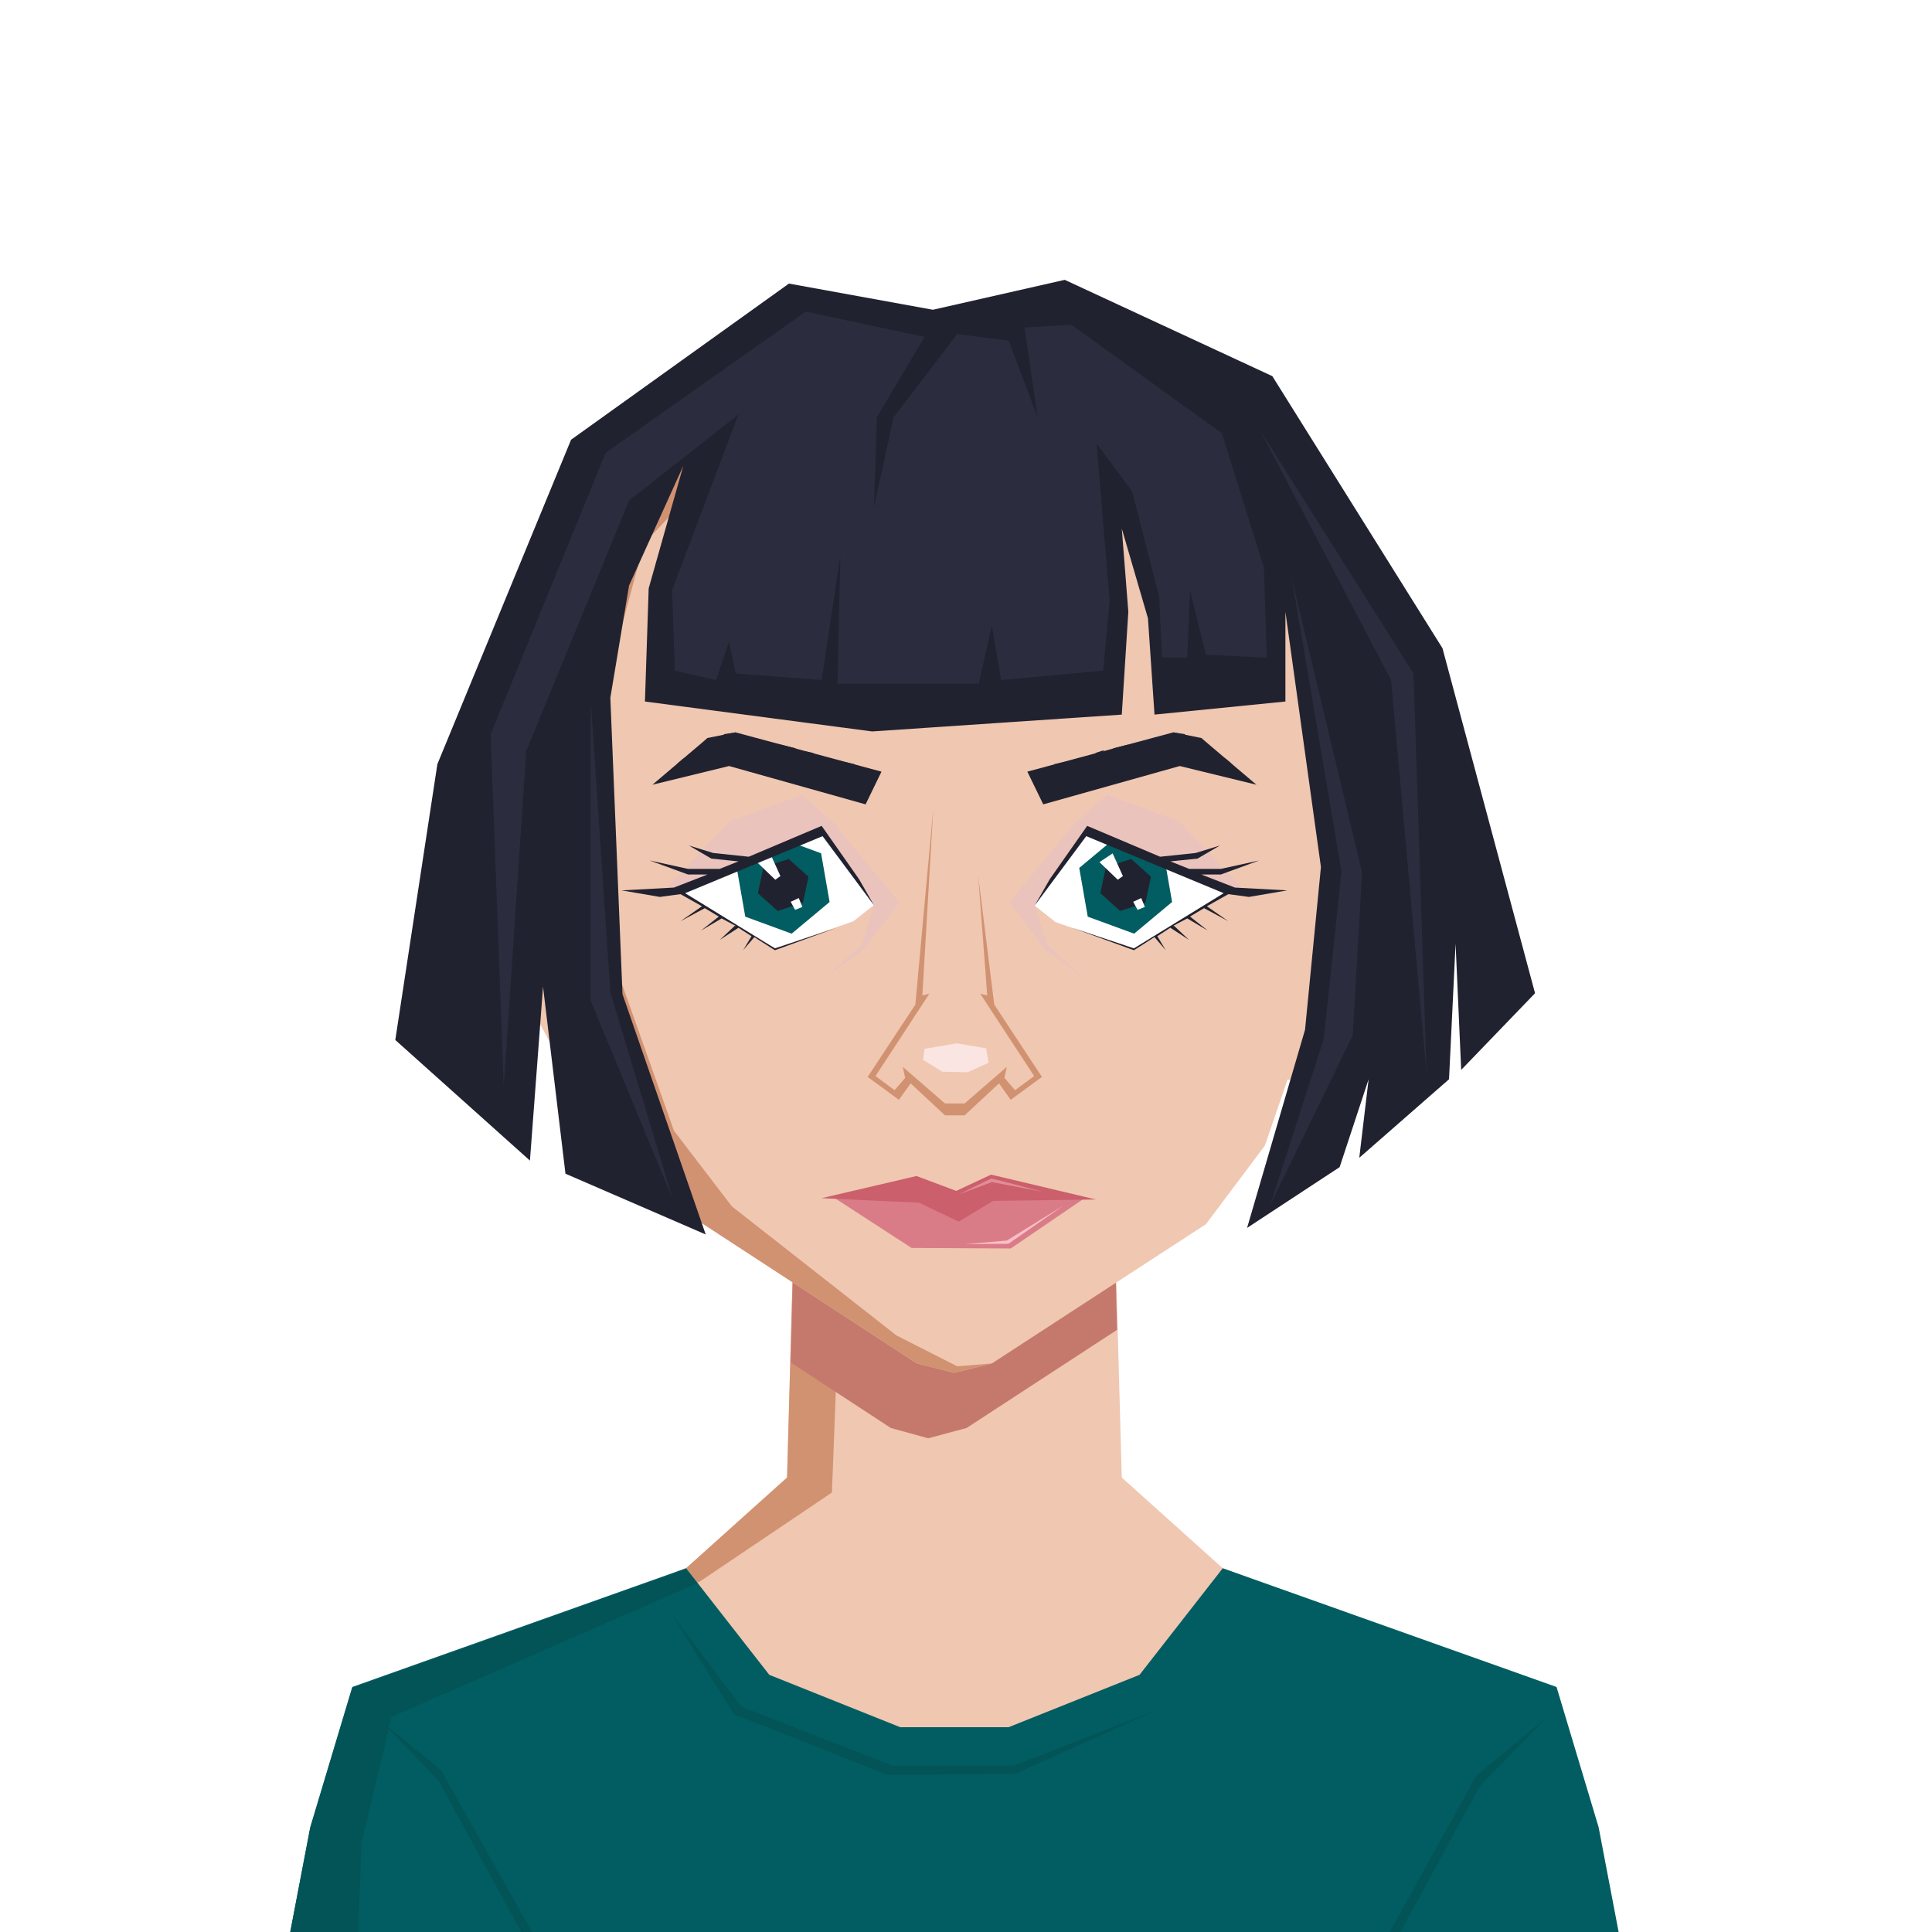 <svg width="240" height="240" viewBox="0 0 240 240" fill="none" xmlns="http://www.w3.org/2000/svg">
<rect x="0" y="0" width="240" height="240" fill="#333333" stroke="none"/>
<g clip-path="url(#clip0_2077_3368)">
<path d="M-18 -11H266V257H-18V-11Z" fill="white"/>
<path d="M197.774 226.87L192.431 210.377L151.895 194.813L139.352 183.547L137.725 124.893H99.397L97.771 183.547L85.227 194.813L44.691 210.377L39.349 226.87L35.864 250.099H201.258L197.774 226.87Z" fill="#F0C7B1"/>
<path d="M99.397 124.893L97.771 183.547L85.227 194.813L44.691 210.377L39.349 226.87L35.864 250.099H47.711V226.87L49.686 211.422L86.969 196.439L103.346 185.405L105.669 124.893H99.397Z" fill="#D19271"/>
<path d="M138.771 165.196L137.725 124.893H99.397L98.235 169.261L110.663 177.391L115.309 178.669L120.071 177.391L138.771 165.196Z" fill="#C5796D"/>
<path d="M203 250.1L198.587 226.986L193.36 209.564L151.895 194.813L141.558 208.054L125.298 214.559H111.825L95.564 208.054L85.227 194.813L43.762 209.564L38.536 226.986L34.122 250.1H203Z" fill="#015D61"/>
<path d="M110.547 219.204L92.08 212.003L83.368 200.389L91.15 212.933L110.199 220.482L126.111 220.366L144.114 212.236L125.995 219.321H110.547V219.204ZM54.796 219.901L48.292 214.559L48.641 213.281L86.621 196.672L85.227 194.93L43.762 209.68L38.536 227.102L34.122 250.1H44.111L44.924 228.845L48.292 214.791L54.448 221.179L65.249 240.924L66.876 250.1H69.315L66.295 240.343L54.796 219.901ZM183.371 220.598L171.989 241.156L169.201 250.1H171.524L173.034 241.737L183.836 221.876L192.199 213.281L183.371 220.598Z" fill="#035457"/>
<path d="M76.865 101.199C76.865 101.199 69.896 100.386 64.553 96.901C64.553 96.901 60.488 107.819 59.907 113.627C59.907 113.627 67.689 128.726 71.522 135.114C71.522 135.114 77.562 134.301 78.839 133.488L80.465 123.731L76.865 101.199Z" fill="#F0C7B1"/>
<path d="M65.482 99.108C65.25 98.644 64.553 96.901 64.553 96.901C70.592 97.366 76.981 98.527 76.981 98.527L80.465 123.731L78.839 133.488C77.561 134.301 71.522 135.114 71.522 135.114C70.825 133.952 70.012 132.326 69.082 130.816L72.102 131.978L75.587 130.119C75.587 130.119 76.4 117.111 76.168 116.763C76.051 116.414 65.714 99.573 65.482 99.108Z" fill="#F0C7B1"/>
<path d="M61.998 111.768L65.25 105.38L71.29 113.278L73.845 124.312L72.219 126.519L67.225 117.691L68.386 112.233L65.366 107.587L61.998 111.768Z" fill="#D19271"/>
<path d="M160.259 101.199C160.259 101.199 167.228 100.386 172.57 96.901C172.57 96.901 176.636 107.819 177.216 113.627C177.216 113.627 169.434 128.726 165.602 135.114C165.602 135.114 159.562 134.301 158.284 133.488L156.658 123.731L160.259 101.199Z" fill="#F0C7B1"/>
<path d="M171.641 99.108C171.873 98.644 172.57 96.901 172.57 96.901C166.531 97.366 160.143 98.527 160.143 98.527L156.658 123.766L158.284 133.488C159.562 134.301 165.602 135.114 165.602 135.114C166.298 133.952 167.111 132.326 168.041 130.816L165.021 131.978L161.536 130.119C161.536 130.119 160.723 117.111 160.956 116.763C161.072 116.414 171.409 99.573 171.641 99.108Z" fill="#F0C7B1"/>
<path d="M175.125 111.768L171.873 105.38L165.834 113.278L163.278 124.312L164.904 126.519L169.899 117.691L168.737 112.233L171.757 107.587L175.125 111.768Z" fill="#D19271"/>
<path d="M161.303 65.425C153.522 52.417 139.235 43.473 139.235 43.473C131.105 41.731 118.561 40.918 118.561 40.918C118.561 40.918 106.017 41.847 97.887 43.473C97.887 43.473 83.485 52.3 75.819 65.425C75.819 65.425 70.012 81.686 69.779 93.184L72.218 119.898L79.884 142.198L87.201 151.955L113.915 169.377L118.561 170.538L123.207 169.377L149.805 152.071L157.122 142.315L164.788 120.014L167.227 93.3C166.995 81.802 161.303 65.425 161.303 65.425Z" fill="#F0C7B1"/>
<path d="M111.36 165.892L90.918 149.864L83.717 140.456L76.516 120.13L73.031 93.417L80 67.516L99.745 46.609L118.329 42.776L139.235 43.473C131.105 41.731 118.561 40.918 118.561 40.918C118.561 40.918 106.017 41.847 97.887 43.473C97.887 43.473 83.485 52.3 75.819 65.425C75.819 65.425 70.012 81.686 69.779 93.184L72.218 119.898L79.884 142.198L87.201 151.955L113.915 169.377L118.561 170.538L123.207 169.377L118.91 169.725L111.36 165.892Z" fill="#D19271"/>
<path d="M103.532 148.727L113.231 155.022L125.554 155.091L134.66 148.889L119.653 148.727L109.212 148.506L103.532 148.727Z" fill="#DA7C87"/>
<path d="M102.057 148.843L114.159 149.4L119.095 151.758L123.358 149.18L136.146 149.006L123.114 145.916L118.793 147.937L113.846 146.09L102.057 148.843Z" fill="#CB5F6C"/>
<path d="M132.081 149.772L125.274 154.511L119.932 154.546L125.077 154.105L132.081 149.772Z" fill="#F9BFC6"/>
<path d="M119.153 148.355C119.153 148.355 123.044 146.403 123.184 146.403C123.323 146.403 129.502 148.041 129.502 148.041L123.23 146.845L119.153 148.355Z" fill="#E28C96"/>
<path d="M108.805 112.348L102.417 103.173L84.182 110.722C84.182 110.722 93.822 116.762 96.377 117.924L106.017 114.555L108.805 112.348Z" fill="white"/>
<path d="M98.34 115.984L92.579 113.871L91.522 107.819L96.238 103.882L101.999 105.996L103.056 112.047L98.34 115.984Z" fill="#015D61"/>
<path d="M94.147 110.955L94.833 107.726L97.98 106.704L100.431 108.911L99.746 112.14L96.598 113.162L94.147 110.955Z" fill="#21222F"/>
<path d="M94.031 107.1L96.308 109.283L96.947 108.83L95.669 106.008L94.031 107.1Z" fill="white"/>
<path d="M98.225 112.024L98.77 113.023L99.677 112.663L99.224 111.56L98.225 112.024Z" fill="white"/>
<path d="M81.394 104.335V117.227L90.338 126.403H102.998L111.941 117.227V104.335L102.998 95.159H90.338L81.394 104.335ZM84.182 110.607L102.417 103.057L108.805 112.233L106.018 114.44L96.377 117.808C93.706 116.646 84.182 110.607 84.182 110.607Z" fill="#F0C7B1"/>
<path d="M102.417 121.525L107.295 117.924L111.708 112.117L103.578 102.244L99.629 98.76L90.686 102.012L82.091 111.071L84.181 110.955L102.3 103.406L108.572 112.465L107.062 117.343L102.417 121.525Z" fill="#EBC3BD"/>
<path d="M81.975 111.42L77.213 110.607L83.717 110.258L87.898 108.632H85.459L80.697 106.89L85.459 107.936H89.408L91.731 107.006L88.363 106.658L85.576 105.032L88.595 105.961L93.009 106.426L102.068 102.593L106.714 109.213L108.573 112.465L102.185 103.87L85.111 110.955L96.261 117.808L103.927 115.253L96.261 118.04L93.706 116.414L92.312 118.04L93.357 116.298L91.731 115.253L89.408 116.763L91.267 115.021H91.383L89.641 114.091L87.085 115.601L89.292 113.859L87.55 112.814L84.53 114.44L87.202 112.581L84.53 111.072L81.975 111.42Z" fill="#21222F"/>
<path d="M128.317 112.348L134.705 103.173L152.941 110.722C152.941 110.722 143.3 116.762 140.745 117.924L131.105 114.555L128.317 112.348Z" fill="white"/>
<path d="M140.885 115.984L135.124 113.871L134.067 107.819L138.783 103.882L144.544 105.996L145.601 112.047L140.885 115.984Z" fill="#015D61"/>
<path d="M136.692 110.955L137.378 107.726L140.525 106.704L142.976 108.911L142.291 112.14L139.143 113.162L136.692 110.955Z" fill="#21222F"/>
<path d="M136.576 107.1L138.853 109.283L139.491 108.83L138.214 106.008L136.576 107.1Z" fill="white"/>
<path d="M140.769 112.024L141.314 113.023L142.22 112.663L141.767 111.56L140.769 112.024Z" fill="white"/>
<path d="M146.785 95.159H134.125L125.182 104.335V117.227L134.125 126.403H146.785L155.728 117.227V104.335L146.785 95.159ZM140.745 117.924L131.105 114.556L128.318 112.349L134.706 103.173L152.941 110.723C152.941 110.607 143.417 116.646 140.745 117.924Z" fill="#F0C7B1"/>
<path d="M134.706 121.525L129.828 117.924L125.414 112.117L133.544 102.244L137.493 98.76L146.437 102.012L155.032 111.071L152.941 110.955L134.822 103.406L128.55 112.465L130.06 117.343L134.706 121.525Z" fill="#EBC3BD"/>
<path d="M155.148 111.42L159.91 110.607L153.405 110.258L149.224 108.632H151.663L156.425 106.89L151.663 107.936H147.714L145.391 107.006L148.759 106.658L151.547 105.032L148.527 105.961L144.114 106.426L135.054 102.593L130.408 109.213L128.55 112.465L134.938 103.87L152.012 110.955L140.861 117.808L133.196 115.253L140.861 118.04L143.417 116.414L144.81 118.04L143.765 116.298L145.391 115.253L147.714 116.763L145.856 115.021H145.74L147.482 114.091L150.037 115.601L147.83 113.859L149.572 112.814L152.592 114.44L149.921 112.581L152.592 111.072L155.148 111.42Z" fill="#21222F"/>
<path d="M109.502 95.856L107.527 99.921L90.57 95.159L81.046 97.482L87.899 91.674L91.383 90.978L109.502 95.856Z" fill="#21222F"/>
<path d="M101.953 93.881L103.579 94.346L104.16 97.366L101.953 93.881ZM91.384 90.978L94.868 95.159L89.874 91.21L91.384 90.978ZM98.817 92.952L99.979 96.553L96.959 92.487L98.817 92.952ZM84.879 94.23L87.086 94.23L84.066 94.927L84.879 94.23ZM101.024 93.533L101.256 94.81L99.862 93.3L101.024 93.533ZM87.899 91.674L90.919 93.3L87.202 92.371L87.899 91.674ZM106.134 94.927L106.715 98.527L104.044 94.462L106.134 94.927Z" fill="#21222F"/>
<path d="M127.621 95.856L129.596 99.921L146.553 95.159L156.077 97.482L149.224 91.674L145.74 90.978L127.621 95.856Z" fill="#21222F"/>
<path d="M135.17 93.881L133.544 94.346L132.963 97.366L135.17 93.881ZM145.74 90.978L142.255 95.159L147.25 91.21L145.74 90.978ZM138.306 92.952L137.145 96.553L140.165 92.487L138.306 92.952ZM152.244 94.23L150.037 94.23L153.057 94.927L152.244 94.23ZM136.099 93.533L135.867 94.81L137.145 93.184L136.099 93.533ZM149.224 91.674L146.204 93.3L149.921 92.371L149.224 91.674ZM130.989 94.927L130.408 98.527L133.08 94.462L130.989 94.927Z" fill="#21222F"/>
<path d="M123.51 124.8L121.523 108.864L122.638 123.661L121.767 123.441L128.469 133.673L126.088 135.427L124.776 133.894L125.066 132.535L119.828 137.076H117.389L112.15 132.535L112.441 133.894L111.128 135.427L108.759 133.673L115.449 123.441L114.578 123.661L115.937 100.467L113.707 124.8L107.783 133.778L111.663 136.623L113.126 134.579L117.389 138.552H119.828L124.102 134.579L125.554 136.623L129.433 133.778L123.51 124.8Z" fill="#D19271"/>
<path d="M114.659 131.653L117.063 133.128L120.211 133.197L122.813 132.013L122.499 130.224L118.852 129.608L114.845 130.294L114.659 131.653Z" fill="#FBE5E2"/>
<path d="M115.89 38.479L98.004 35.227L70.941 54.624L54.332 94.927L49.105 129.19L65.831 144.173L67.457 122.57L70.244 145.8L87.666 153.349L77.329 123.499L75.819 86.68L78.142 72.743L84.879 57.876L80.581 73.091L80.117 87.145L108.341 90.862L139.352 88.771L140.165 75.995L139.352 65.658L142.604 76.808L143.417 88.771L159.678 87.145V75.995L164.091 107.703L162.117 127.913L154.916 152.536L166.414 144.986L170.015 134.069L168.853 143.825L180.003 134.069L180.817 117.227L181.513 132.907L190.689 123.383L179.19 80.525L158.052 46.726L132.267 34.763L115.89 38.479Z" fill="#21222F"/>
<path d="M133.08 40.338L151.779 53.811L157.006 70.536L157.354 81.686L149.805 81.338L147.83 73.324L147.482 81.686H144.346L143.997 74.137L140.629 61.012L136.216 55.089L137.842 74.601L137.029 83.312L124.369 84.474L123.207 77.737L121.581 84.939H104.043L104.391 69.026L102.068 84.474L91.383 83.661L90.57 79.712L88.944 84.474L83.833 83.312L83.485 73.324L91.731 51.488L78.142 62.174L65.366 93.301L62.578 134.998L60.952 91.21L75.238 56.25L100.094 38.712L114.845 41.848L108.921 51.837L108.573 62.987L111.012 51.837L118.91 41.499L125.298 42.312L128.898 51.837L127.272 40.686L133.08 40.338ZM156.541 53.463L175.59 83.661L177.216 133.372L172.802 84.474L156.541 53.463ZM160.49 71.93L166.646 108.284L164.439 129.075L157.819 149.633L168.04 128.61L169.201 108.4L160.49 71.93ZM73.38 86.913V124.312L83.601 149.052L75.819 123.267L73.38 86.913Z" fill="#2B2C3E"/>
</g>
<defs>
<clipPath id="clip0_2077_3368">
<rect width="240" height="240" fill="white"/>
</clipPath>
</defs>
</svg>
